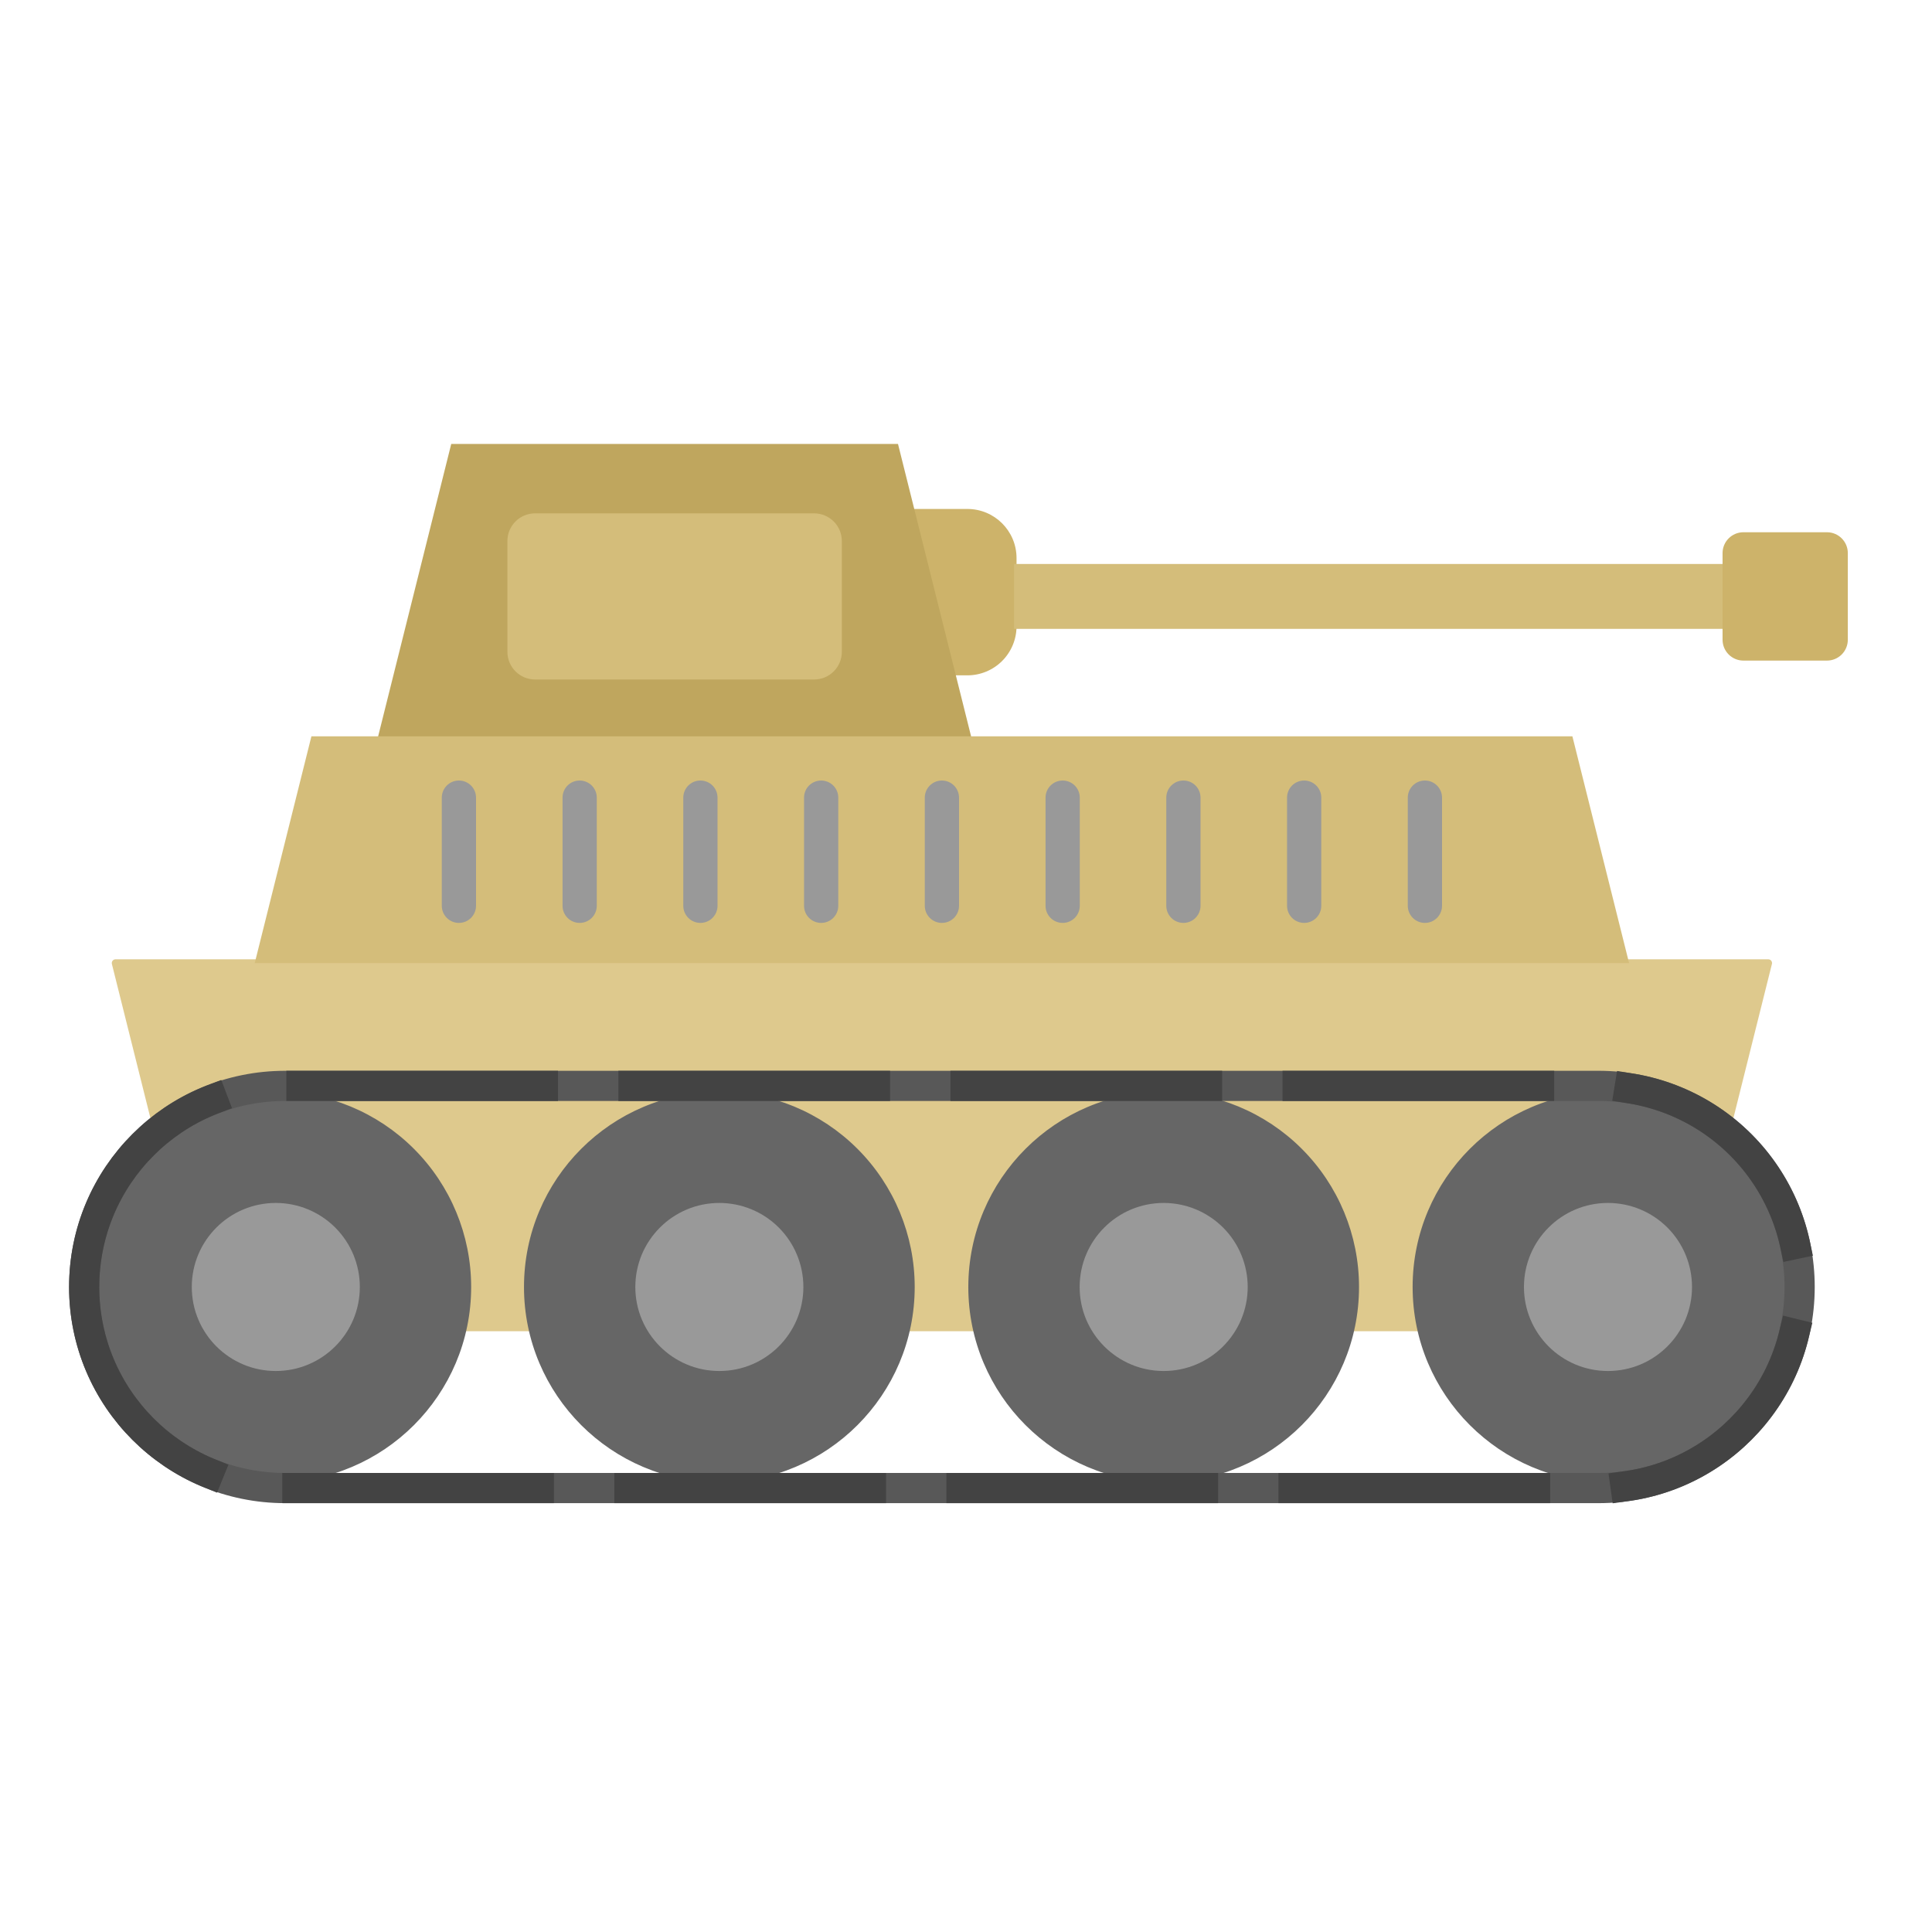 <svg version="1.1" viewBox="0.0 0.0 256.0 256.0" fill="none" stroke="none" stroke-linecap="square" stroke-miterlimit="10" xmlns:xlink="http://www.w3.org/1999/xlink" xmlns="http://www.w3.org/2000/svg"><clipPath id="p.0"><path d="m0 0l256.0 0l0 256.0l-256.0 0l0 -256.0z" clip-rule="nonzero"/></clipPath><g clip-path="url(#p.0)"><path fill="#000000" fill-opacity="0.0" d="m0 0l256.0 0l0 256.0l-256.0 0z" fill-rule="evenodd"/><path fill="#cdb36a" d="m134.697 73.951l0 9.024l0 0c0 1.727 -0.686 3.383 -1.907 4.605c-1.221 1.221 -2.878 1.907 -4.605 1.907l-13.268 0c-9.918213E-5 0 -1.8310547E-4 -8.392334E-5 -1.8310547E-4 -1.8310547E-4l1.8310547E-4 -22.047l0 0c0 -9.918213E-5 8.392334E-5 -1.8310547E-4 1.8310547E-4 -1.8310547E-4l13.268 1.8310547E-4l0 0c3.596 0 6.512 2.915 6.512 6.512z" fill-rule="evenodd"/><path fill="#bfa65e" d="m49.973 98.099l9.819 -39.276l59.197 0l9.819 39.276z" fill-rule="evenodd"/><path fill="#dec98d" d="m15.311 127.612l12.071 48.283l194.85 0l12.071 -48.283z" fill-rule="evenodd"/><path stroke="#dec98d" stroke-width="1.0" stroke-linejoin="round" stroke-linecap="butt" d="m15.311 127.612l12.071 48.283l194.85 0l12.071 -48.283z" fill-rule="evenodd"/><path fill="#666666" d="m11.16 170.531l0 0c0 -14.02 11.366 -25.386 25.386 -25.386l0 0c6.733 0 13.19 2.675 17.95 7.435c4.761 4.761 7.435 11.218 7.435 17.95l0 0c0 14.02 -11.366 25.386 -25.386 25.386l0 0c-14.02 0 -25.386 -11.366 -25.386 -25.386z" fill-rule="evenodd"/><path stroke="#666666" stroke-width="1.0" stroke-linejoin="round" stroke-linecap="butt" d="m11.16 170.531l0 0c0 -14.02 11.366 -25.386 25.386 -25.386l0 0c6.733 0 13.19 2.675 17.95 7.435c4.761 4.761 7.435 11.218 7.435 17.95l0 0c0 14.02 -11.366 25.386 -25.386 25.386l0 0c-14.02 0 -25.386 -11.366 -25.386 -25.386z" fill-rule="evenodd"/><path fill="#999999" d="m25.412 170.531l0 0c0 -6.149 4.985 -11.134 11.134 -11.134l0 0c2.953 0 5.785 1.173 7.873 3.261c2.088 2.088 3.261 4.92 3.261 7.873l0 0c0 6.149 -4.985 11.134 -11.134 11.134l0 0c-6.149 0 -11.134 -4.985 -11.134 -11.134z" fill-rule="evenodd"/><path fill="#666666" d="m69.932 170.531l0 0c0 -14.02 11.366 -25.386 25.386 -25.386l0 0c6.733 0 13.19 2.675 17.95 7.435c4.761 4.761 7.435 11.218 7.435 17.95l0 0c0 14.02 -11.366 25.386 -25.386 25.386l0 0c-14.02 0 -25.386 -11.366 -25.386 -25.386z" fill-rule="evenodd"/><path stroke="#666666" stroke-width="1.0" stroke-linejoin="round" stroke-linecap="butt" d="m69.932 170.531l0 0c0 -14.02 11.366 -25.386 25.386 -25.386l0 0c6.733 0 13.19 2.675 17.95 7.435c4.761 4.761 7.435 11.218 7.435 17.95l0 0c0 14.02 -11.366 25.386 -25.386 25.386l0 0c-14.02 0 -25.386 -11.366 -25.386 -25.386z" fill-rule="evenodd"/><path fill="#999999" d="m84.184 170.531l0 0c0 -6.149 4.985 -11.134 11.134 -11.134l0 0c2.953 0 5.785 1.173 7.873 3.261c2.088 2.088 3.261 4.92 3.261 7.873l0 0c0 6.149 -4.985 11.134 -11.134 11.134l0 0c-6.149 0 -11.134 -4.985 -11.134 -11.134z" fill-rule="evenodd"/><path fill="#666666" d="m128.807 170.531l0 0c0 -14.02 11.366 -25.386 25.386 -25.386l0 0c6.733 0 13.19 2.675 17.95 7.435c4.761 4.761 7.435 11.218 7.435 17.95l0 0c0 14.02 -11.366 25.386 -25.386 25.386l0 0c-14.02 0 -25.386 -11.366 -25.386 -25.386z" fill-rule="evenodd"/><path stroke="#666666" stroke-width="1.0" stroke-linejoin="round" stroke-linecap="butt" d="m128.807 170.531l0 0c0 -14.02 11.366 -25.386 25.386 -25.386l0 0c6.733 0 13.19 2.675 17.95 7.435c4.761 4.761 7.435 11.218 7.435 17.95l0 0c0 14.02 -11.366 25.386 -25.386 25.386l0 0c-14.02 0 -25.386 -11.366 -25.386 -25.386z" fill-rule="evenodd"/><path fill="#999999" d="m143.059 170.531l0 0c0 -6.149 4.985 -11.134 11.134 -11.134l0 0c2.953 0 5.785 1.173 7.873 3.261c2.088 2.088 3.261 4.92 3.261 7.873l0 0c0 6.149 -4.985 11.134 -11.134 11.134l0 0c-6.149 0 -11.134 -4.985 -11.134 -11.134z" fill-rule="evenodd"/><path fill="#666666" d="m187.68 170.531l0 0c0 -14.02 11.366 -25.386 25.386 -25.386l0 0c6.733 0 13.19 2.675 17.951 7.435c4.761 4.761 7.435 11.218 7.435 17.95l0 0c0 14.02 -11.366 25.386 -25.386 25.386l0 0c-14.02 0 -25.386 -11.366 -25.386 -25.386z" fill-rule="evenodd"/><path stroke="#666666" stroke-width="1.0" stroke-linejoin="round" stroke-linecap="butt" d="m187.68 170.531l0 0c0 -14.02 11.366 -25.386 25.386 -25.386l0 0c6.733 0 13.19 2.675 17.951 7.435c4.761 4.761 7.435 11.218 7.435 17.95l0 0c0 14.02 -11.366 25.386 -25.386 25.386l0 0c-14.02 0 -25.386 -11.366 -25.386 -25.386z" fill-rule="evenodd"/><path fill="#999999" d="m201.932 170.531l0 0c0 -6.149 4.985 -11.134 11.134 -11.134l0 0c2.953 0 5.785 1.173 7.873 3.261c2.088 2.088 3.261 4.92 3.261 7.873l0 0c0 6.149 -4.985 11.134 -11.134 11.134l0 0c-6.149 0 -11.134 -4.985 -11.134 -11.134z" fill-rule="evenodd"/><path fill="#d4bd7a" d="m33.752 127.617l7.512 -30.047l167.087 0l7.512 30.047z" fill-rule="evenodd"/><path fill="#000000" fill-opacity="0.0" d="m11.154 170.531l0 0c0 -14.716 11.93 -26.646 26.646 -26.646l174.016 0c7.067 0 13.844 2.807 18.841 7.804c4.997 4.997 7.804 11.774 7.804 18.841l0 0l0 0c0 14.716 -11.93 26.646 -26.646 26.646l-174.016 0c-14.716 0 -26.646 -11.93 -26.646 -26.646z" fill-rule="evenodd"/><path stroke="#585858" stroke-width="4.0" stroke-linejoin="round" stroke-linecap="butt" d="m11.154 170.531l0 0c0 -14.716 11.93 -26.646 26.646 -26.646l174.016 0c7.067 0 13.844 2.807 18.841 7.804c4.997 4.997 7.804 11.774 7.804 18.841l0 0l0 0c0 14.716 -11.93 26.646 -26.646 26.646l-174.016 0c-14.716 0 -26.646 -11.93 -26.646 -26.646z" fill-rule="evenodd"/><path fill="#000000" fill-opacity="0.0" d="m11.154 170.531l0 0c0 -14.716 11.93 -26.646 26.646 -26.646l174.016 0c7.067 0 13.844 2.807 18.841 7.804c4.997 4.997 7.804 11.774 7.804 18.841l0 0l0 0c0 14.716 -11.93 26.646 -26.646 26.646l-174.016 0c-14.716 0 -26.646 -11.93 -26.646 -26.646z" fill-rule="evenodd"/><path stroke="#434343" stroke-width="4.0" stroke-linejoin="round" stroke-linecap="butt" stroke-dasharray="32.0,12.0" d="m11.154 170.531l0 0c0 -14.716 11.93 -26.646 26.646 -26.646l174.016 0c7.067 0 13.844 2.807 18.841 7.804c4.997 4.997 7.804 11.774 7.804 18.841l0 0l0 0c0 14.716 -11.93 26.646 -26.646 26.646l-174.016 0c-14.716 0 -26.646 -11.93 -26.646 -26.646z" fill-rule="evenodd"/><path fill="#d4bd7a" d="m67.233 71.69l0 0c0 -2.027 1.643 -3.669 3.669 -3.669l36.976 0c0.973 0 1.906 0.387 2.595 1.075c0.688 0.688 1.075 1.621 1.075 2.595l0 14.677c0 2.027 -1.643 3.669 -3.669 3.669l-36.976 0c-2.027 0 -3.669 -1.643 -3.669 -3.669z" fill-rule="evenodd"/><path fill="#999999" d="m58.54 105.691l0 0c0 -1.252 1.015 -2.268 2.268 -2.268l0 0l0 0c0.601 0 1.178 0.239 1.604 0.664c0.425 0.425 0.664 1.002 0.664 1.604l0 14.331c0 1.252 -1.015 2.268 -2.268 2.268l0 0l0 0c-1.252 0 -2.268 -1.015 -2.268 -2.268z" fill-rule="evenodd"/><path fill="#999999" d="m74.54 105.691l0 0c0 -1.252 1.015 -2.268 2.268 -2.268l0 0l0 0c0.601 0 1.178 0.239 1.604 0.664c0.425 0.425 0.664 1.002 0.664 1.604l0 14.331c0 1.252 -1.015 2.268 -2.268 2.268l0 0l0 0c-1.252 0 -2.268 -1.015 -2.268 -2.268z" fill-rule="evenodd"/><path fill="#999999" d="m90.54 105.691l0 0c0 -1.252 1.015 -2.268 2.268 -2.268l0 0l0 0c0.601 0 1.178 0.239 1.604 0.664c0.425 0.425 0.664 1.002 0.664 1.604l0 14.331c0 1.252 -1.015 2.268 -2.268 2.268l0 0l0 0c-1.252 0 -2.268 -1.015 -2.268 -2.268z" fill-rule="evenodd"/><path fill="#999999" d="m106.54 105.691l0 0c0 -1.252 1.015 -2.268 2.268 -2.268l0 0l0 0c0.601 0 1.178 0.239 1.604 0.664c0.425 0.425 0.664 1.002 0.664 1.604l0 14.331c0 1.252 -1.015 2.268 -2.268 2.268l0 0l0 0c-1.252 0 -2.268 -1.015 -2.268 -2.268z" fill-rule="evenodd"/><path fill="#999999" d="m122.54 105.691l0 0c0 -1.252 1.015 -2.268 2.268 -2.268l0 0l0 0c0.601 0 1.178 0.239 1.604 0.664c0.425 0.425 0.664 1.002 0.664 1.604l0 14.331c0 1.252 -1.015 2.268 -2.268 2.268l0 0l0 0c-1.252 0 -2.268 -1.015 -2.268 -2.268z" fill-rule="evenodd"/><path fill="#999999" d="m138.54 105.691l0 0c0 -1.252 1.015 -2.268 2.268 -2.268l0 0l0 0c0.601 0 1.178 0.239 1.604 0.664c0.425 0.425 0.664 1.002 0.664 1.604l0 14.331c0 1.252 -1.015 2.268 -2.268 2.268l0 0l0 0c-1.252 0 -2.268 -1.015 -2.268 -2.268z" fill-rule="evenodd"/><path fill="#999999" d="m154.54 105.691l0 0c0 -1.252 1.015 -2.268 2.268 -2.268l0 0l0 0c0.601 0 1.178 0.239 1.604 0.664c0.425 0.425 0.664 1.002 0.664 1.604l0 14.331c0 1.252 -1.015 2.268 -2.268 2.268l0 0l0 0c-1.252 0 -2.268 -1.015 -2.268 -2.268z" fill-rule="evenodd"/><path fill="#999999" d="m170.54 105.691l0 0c0 -1.252 1.015 -2.268 2.268 -2.268l0 0l0 0c0.601 0 1.178 0.239 1.604 0.664c0.425 0.425 0.664 1.002 0.664 1.604l0 14.331c0 1.252 -1.015 2.268 -2.268 2.268l0 0l0 0c-1.252 0 -2.268 -1.015 -2.268 -2.268z" fill-rule="evenodd"/><path fill="#999999" d="m186.54 105.691l0 0c0 -1.252 1.015 -2.268 2.268 -2.268l0 0l0 0c0.601 0 1.178 0.239 1.604 0.664c0.425 0.425 0.664 1.002 0.664 1.604l0 14.331c0 1.252 -1.015 2.268 -2.268 2.268l0 0l0 0c-1.252 0 -2.268 -1.015 -2.268 -2.268z" fill-rule="evenodd"/><path fill="#d4bd7a" d="m228.671 74.73l0 8.598l-94.299 0l0 -8.598z" fill-rule="evenodd"/><path fill="#cdb36a" d="m242.08 70.525l0 0c1.528 0 2.766 1.239 2.766 2.766l0 11.475l0 0c0 0.734 -0.291 1.437 -0.81 1.956c-0.519 0.519 -1.222 0.81 -1.956 0.81l-11.066 0c-1.528 0 -2.766 -1.239 -2.766 -2.766l0 -11.475l0 0c0 -1.528 1.239 -2.766 2.766 -2.766z" fill-rule="evenodd"/></g></svg>